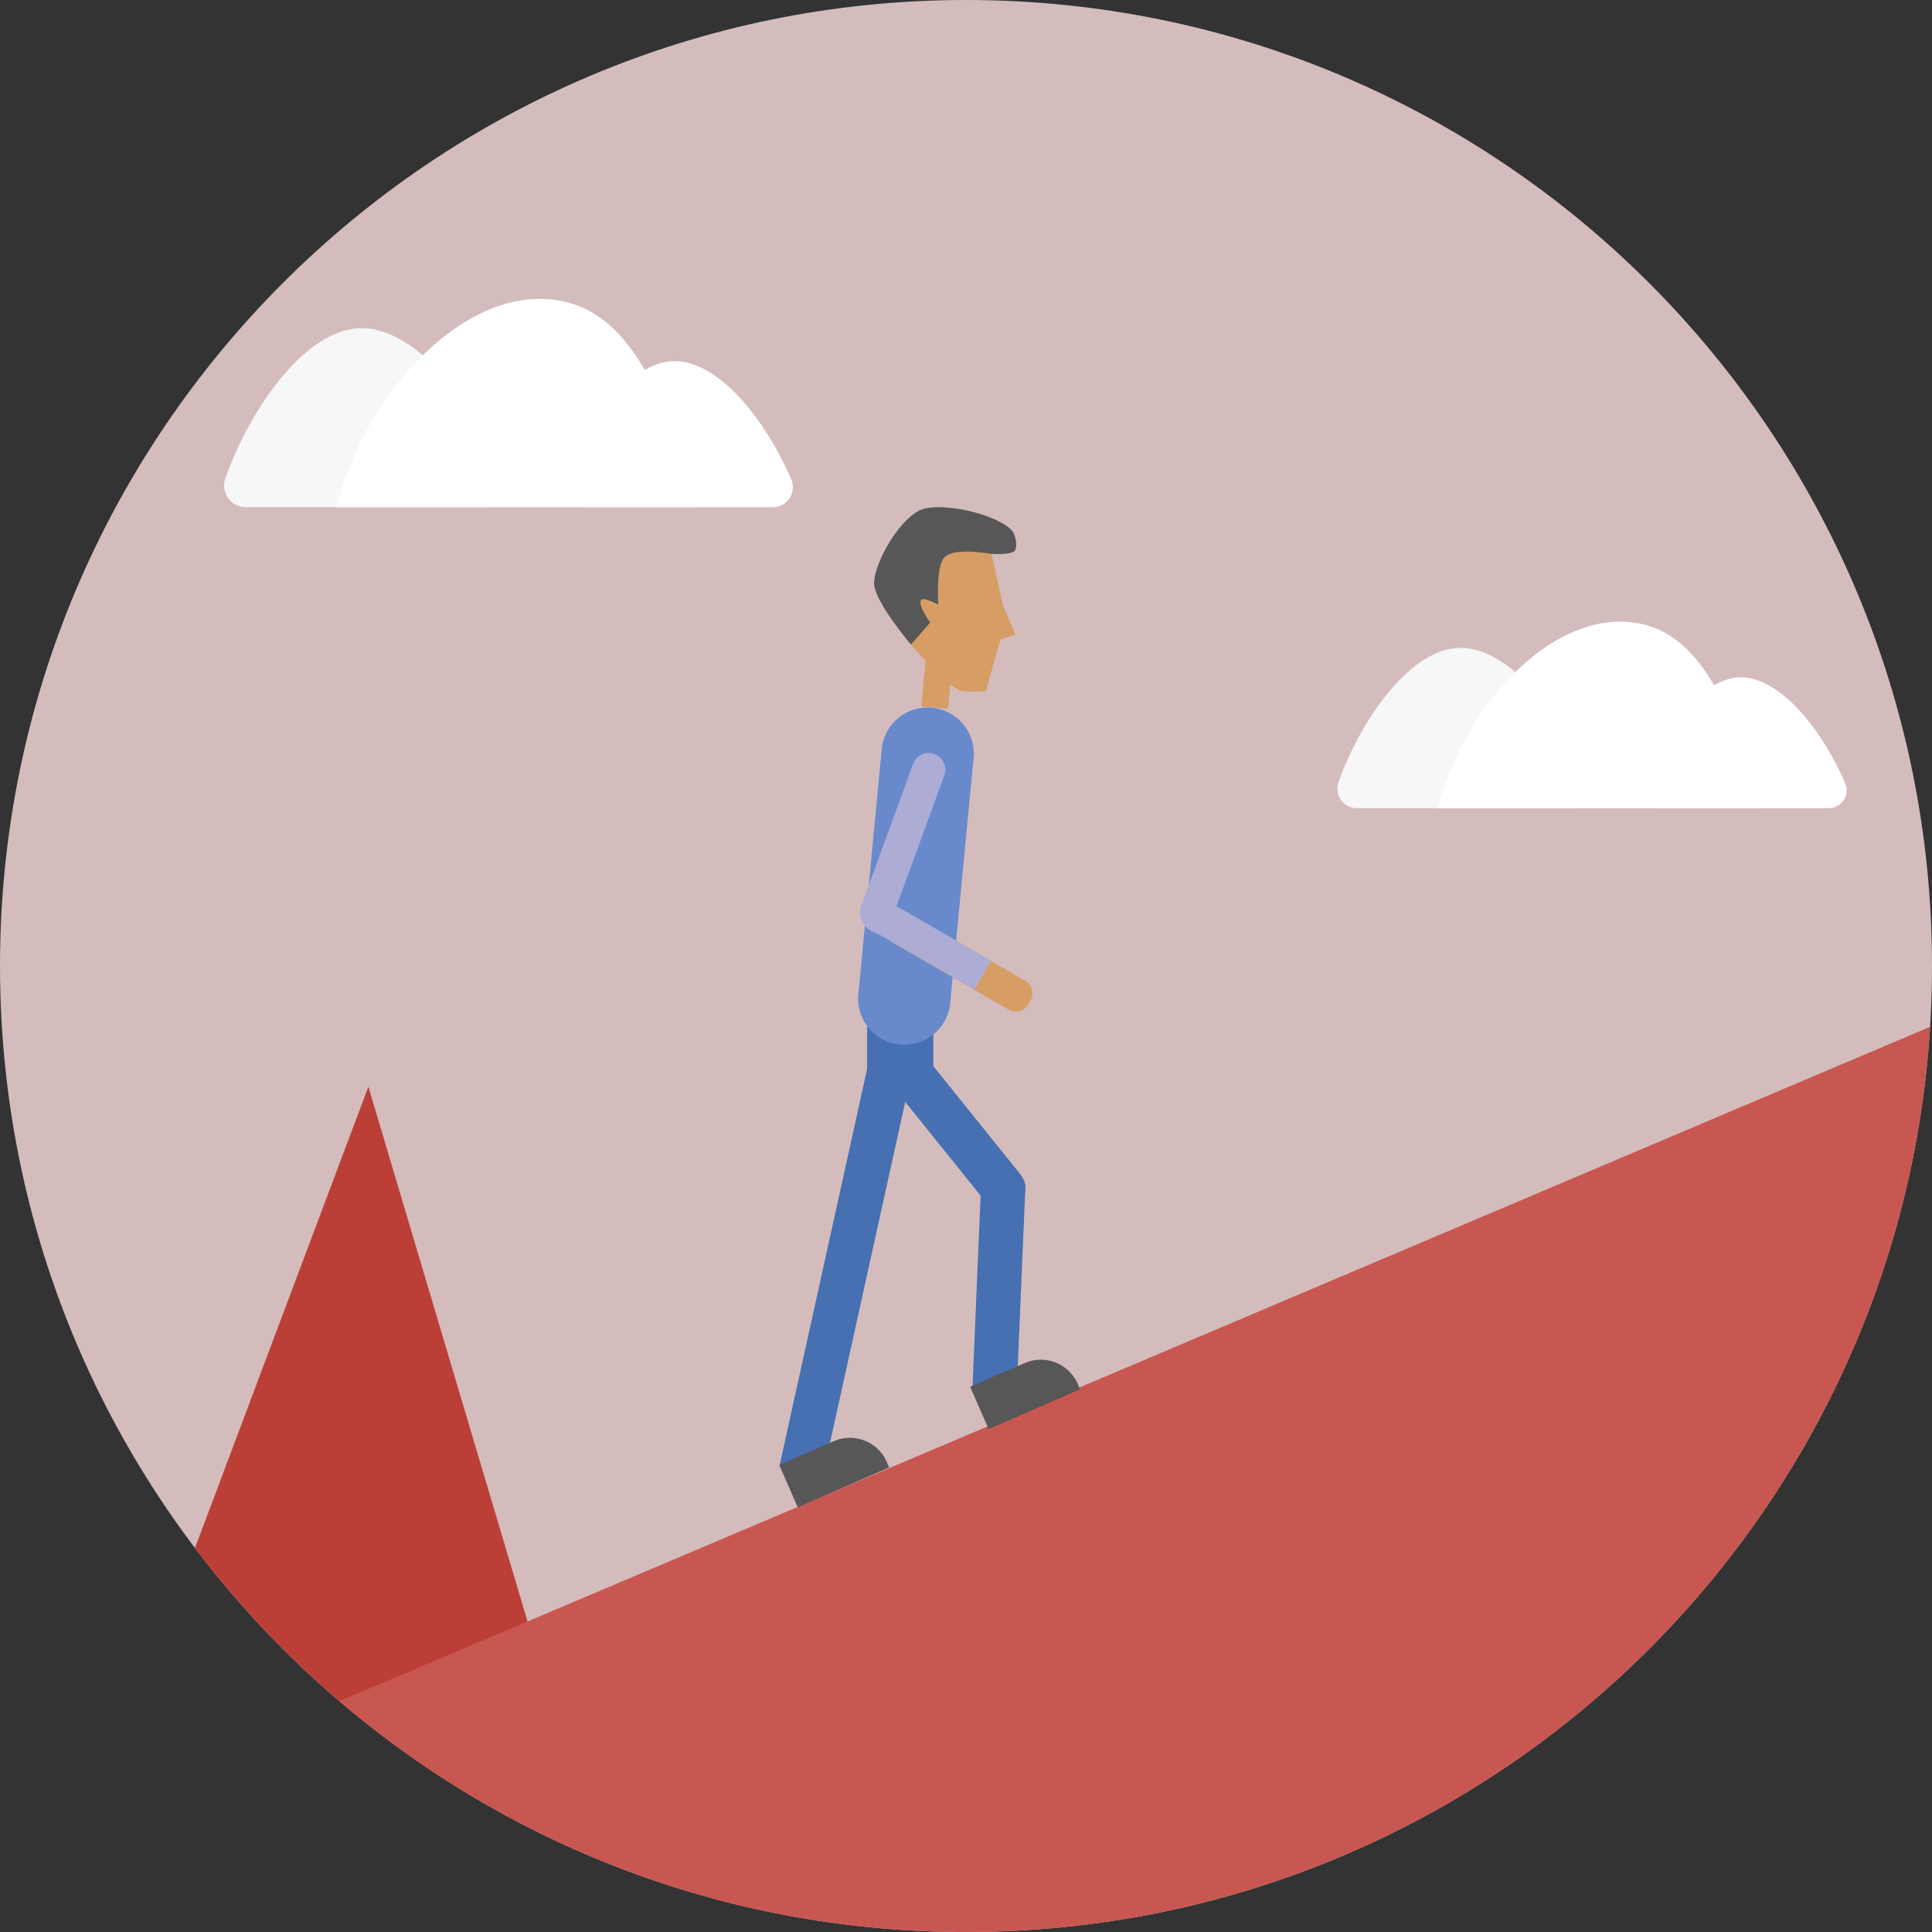 <svg id="Layer_1" data-name="Layer 1" xmlns="http://www.w3.org/2000/svg" viewBox="0 0 904.26 904.26"><rect x="0" y="0" width="904.26" height="904.26" fill="#333333" stroke="none"/><defs><style>.cls-1{opacity:0.8;}.cls-2{fill:#fcdede;}.cls-3{fill:#de4238;}.cls-4{fill:#ef6059;}.cls-5{fill:#4b7fd1;}.cls-6{fill:#606060;}.cls-7{fill:#ffb871;}.cls-8{fill:#76a0f4;}.cls-9{fill:#cacafc;}.cls-10{fill:#fff;}.cls-11{fill:#f7f7f7;}</style></defs><title>climbing-mobile-test</title><g class="cls-1"><path class="cls-2" d="M452.87,905C702.58,905,905,702.58,905,452.87S702.58.74,452.87.74.74,203.17.74,452.87,203.17,905,452.87,905Z" transform="translate(-0.74 -0.74)"/><path class="cls-3" d="M92,725.27a454.63,454.63,0,0,0,91.9,91q10.82,4.31,21.83,8.06l56.2-16.73L173.16,509.36Z" transform="translate(-0.74 -0.74)"/><path class="cls-4" d="M159.59,797A450.35,450.35,0,0,0,452.88,905C693,905,889.44,717.78,904.12,481.33Z" transform="translate(-0.74 -0.74)"/><path class="cls-5" d="M474.46,549.77l-14.28-.61-4.25,100.3,20.73.88,4-93.85A6.45,6.45,0,0,0,474.46,549.77Z" transform="translate(-0.74 -0.74)"/><path class="cls-5" d="M408,496.07l16.16-13,54.09,67.22a10.63,10.63,0,0,1-1.62,14.94l-7.89,6.34Z" transform="translate(-0.74 -0.74)"/><path class="cls-6" d="M506.25,651l-42.79,18.65-8.64-19.82,25.54-11.12a18.81,18.81,0,0,1,24.78,9.74Z" transform="translate(-0.74 -0.74)"/><path class="cls-5" d="M365.68,686.4l20.26,4.47,42.37-192-20.26-4.47Z" transform="translate(-0.74 -0.74)"/><path class="cls-6" d="M416.9,687.58l-42.79,18.65-8.64-19.82L391,675.28A18.83,18.83,0,0,1,415.79,685Z" transform="translate(-0.74 -0.74)"/><path class="cls-5" d="M437.59,481.4h-31v22.25h31Z" transform="translate(-0.74 -0.74)"/><path class="cls-7" d="M446.66,309.13l-12.5-1.19-2.23,23.42,12.51,1.19Z" transform="translate(-0.74 -0.74)"/><path class="cls-8" d="M421.93,489.64a21.61,21.61,0,0,0,23.56-19.47l11-115.4a21.61,21.61,0,0,0-43-4.08l-11,115.39A21.6,21.6,0,0,0,421.93,489.64Z" transform="translate(-0.74 -0.74)"/><path class="cls-7" d="M417.64,440.65,425,427.86a.14.14,0,0,1,.19-.06l55.38,32a6.78,6.78,0,0,1,2.47,9.26l-1,1.74a6.77,6.77,0,0,1-9.26,2.47l-54.93-31.71A.65.65,0,0,1,417.64,440.65Z" transform="translate(-0.74 -0.74)"/><path class="cls-9" d="M408.37,434.86l7.23-12.5a.19.19,0,0,1,.26-.08l48.56,28a.2.2,0,0,1,.08.27l-7.59,13.14a.19.19,0,0,1-.27.07L408.7,436.13A.94.94,0,0,1,408.37,434.86Z" transform="translate(-0.74 -0.74)"/><path class="cls-9" d="M415.16,439.15,410,437.28a10.1,10.1,0,0,1-6-13l24.11-66a7.78,7.78,0,0,1,14.62,5.34Z" transform="translate(-0.74 -0.74)"/><path class="cls-6" d="M436.47,292.26l-9.32,10.2s-17.5-20.48-17.3-28.9c.25-10.38,13-31.6,22.95-34.56,10.24-3.06,34.15,2.31,41.56,10,1.65,1.72,2.79,7.53,1.36,9.44-1.65,2.2-10.88,1.53-10.88,1.53" transform="translate(-0.74 -0.74)"/><path class="cls-7" d="M436.09,292.09l-8.95,10.37s15.67,18.51,22.94,21.46c2.8,1.14,12.08.24,12.08.24L469,300.07l7-2.41-5.82-13.46L464.83,260s-17.45-3.33-22.06,1.58c-4.16,4.43-2.86,22.18-2.86,22.18s-6.66-3.75-8.05-2.18C430,283.69,436.09,292.09,436.09,292.09Z" transform="translate(-0.74 -0.74)"/><path class="cls-10" d="M289.07,236.51l-.26-.85-7.31-26.52L262,175.22l-18.72-14.48-19.12-.46-9.69,7.59-15,14.42-4,9.15-1.34,3.11,1.31-3.06-1.72,2.78-17.37-11.38-17.37.59-11.43,6.76-18.33,23.23-7.79,20.71-.91,2.82h96.55l.29-1.68.73,1.47Z" transform="translate(-0.74 -0.74)"/></g><g id="clouds"><path class="cls-11" d="M170,154.37c-25.83,0-51.94,36.9-63.8,70.23a10.17,10.17,0,0,0,9.61,13.53H228.19a10.17,10.17,0,0,0,9.41-14C222.88,188.66,195.56,154.37,170,154.37Z" transform="translate(-0.74 -0.74)"/><path class="cls-10" d="M316.53,169.77c-20.68,0-41.58,29-51.5,55.79a9.33,9.33,0,0,0,8.76,12.57h88.68a9.33,9.33,0,0,0,8.6-13C358.92,196.79,337,169.77,316.53,169.77Z" transform="translate(-0.74 -0.74)"/><path class="cls-10" d="M327.39,238.13c-16.76-55.63-33.67-97.49-74.08-97.49-40.87,0-82.28,47.09-95.2,97.49Z" transform="translate(-0.74 -0.74)"/></g><g id="clouds-2" data-name="clouds"><path class="cls-11" d="M684.33,304c-23.13,0-46.5,33-57.12,62.88A9.11,9.11,0,0,0,635.82,379H736.44a9.11,9.11,0,0,0,8.43-12.58C731.69,334.68,707.23,304,684.33,304Z" transform="translate(-0.74 -0.74)"/><path class="cls-10" d="M815.54,317.77c-18.52,0-37.23,26-46.11,50A8.36,8.36,0,0,0,777.27,379h79.4a8.36,8.36,0,0,0,7.71-11.62C853.5,342,833.9,317.77,815.54,317.77Z" transform="translate(-0.74 -0.74)"/><path class="cls-10" d="M825.27,379c-15-49.82-30.15-87.29-66.33-87.29-36.6,0-73.68,42.16-85.25,87.29Z" transform="translate(-0.74 -0.74)"/></g></svg>